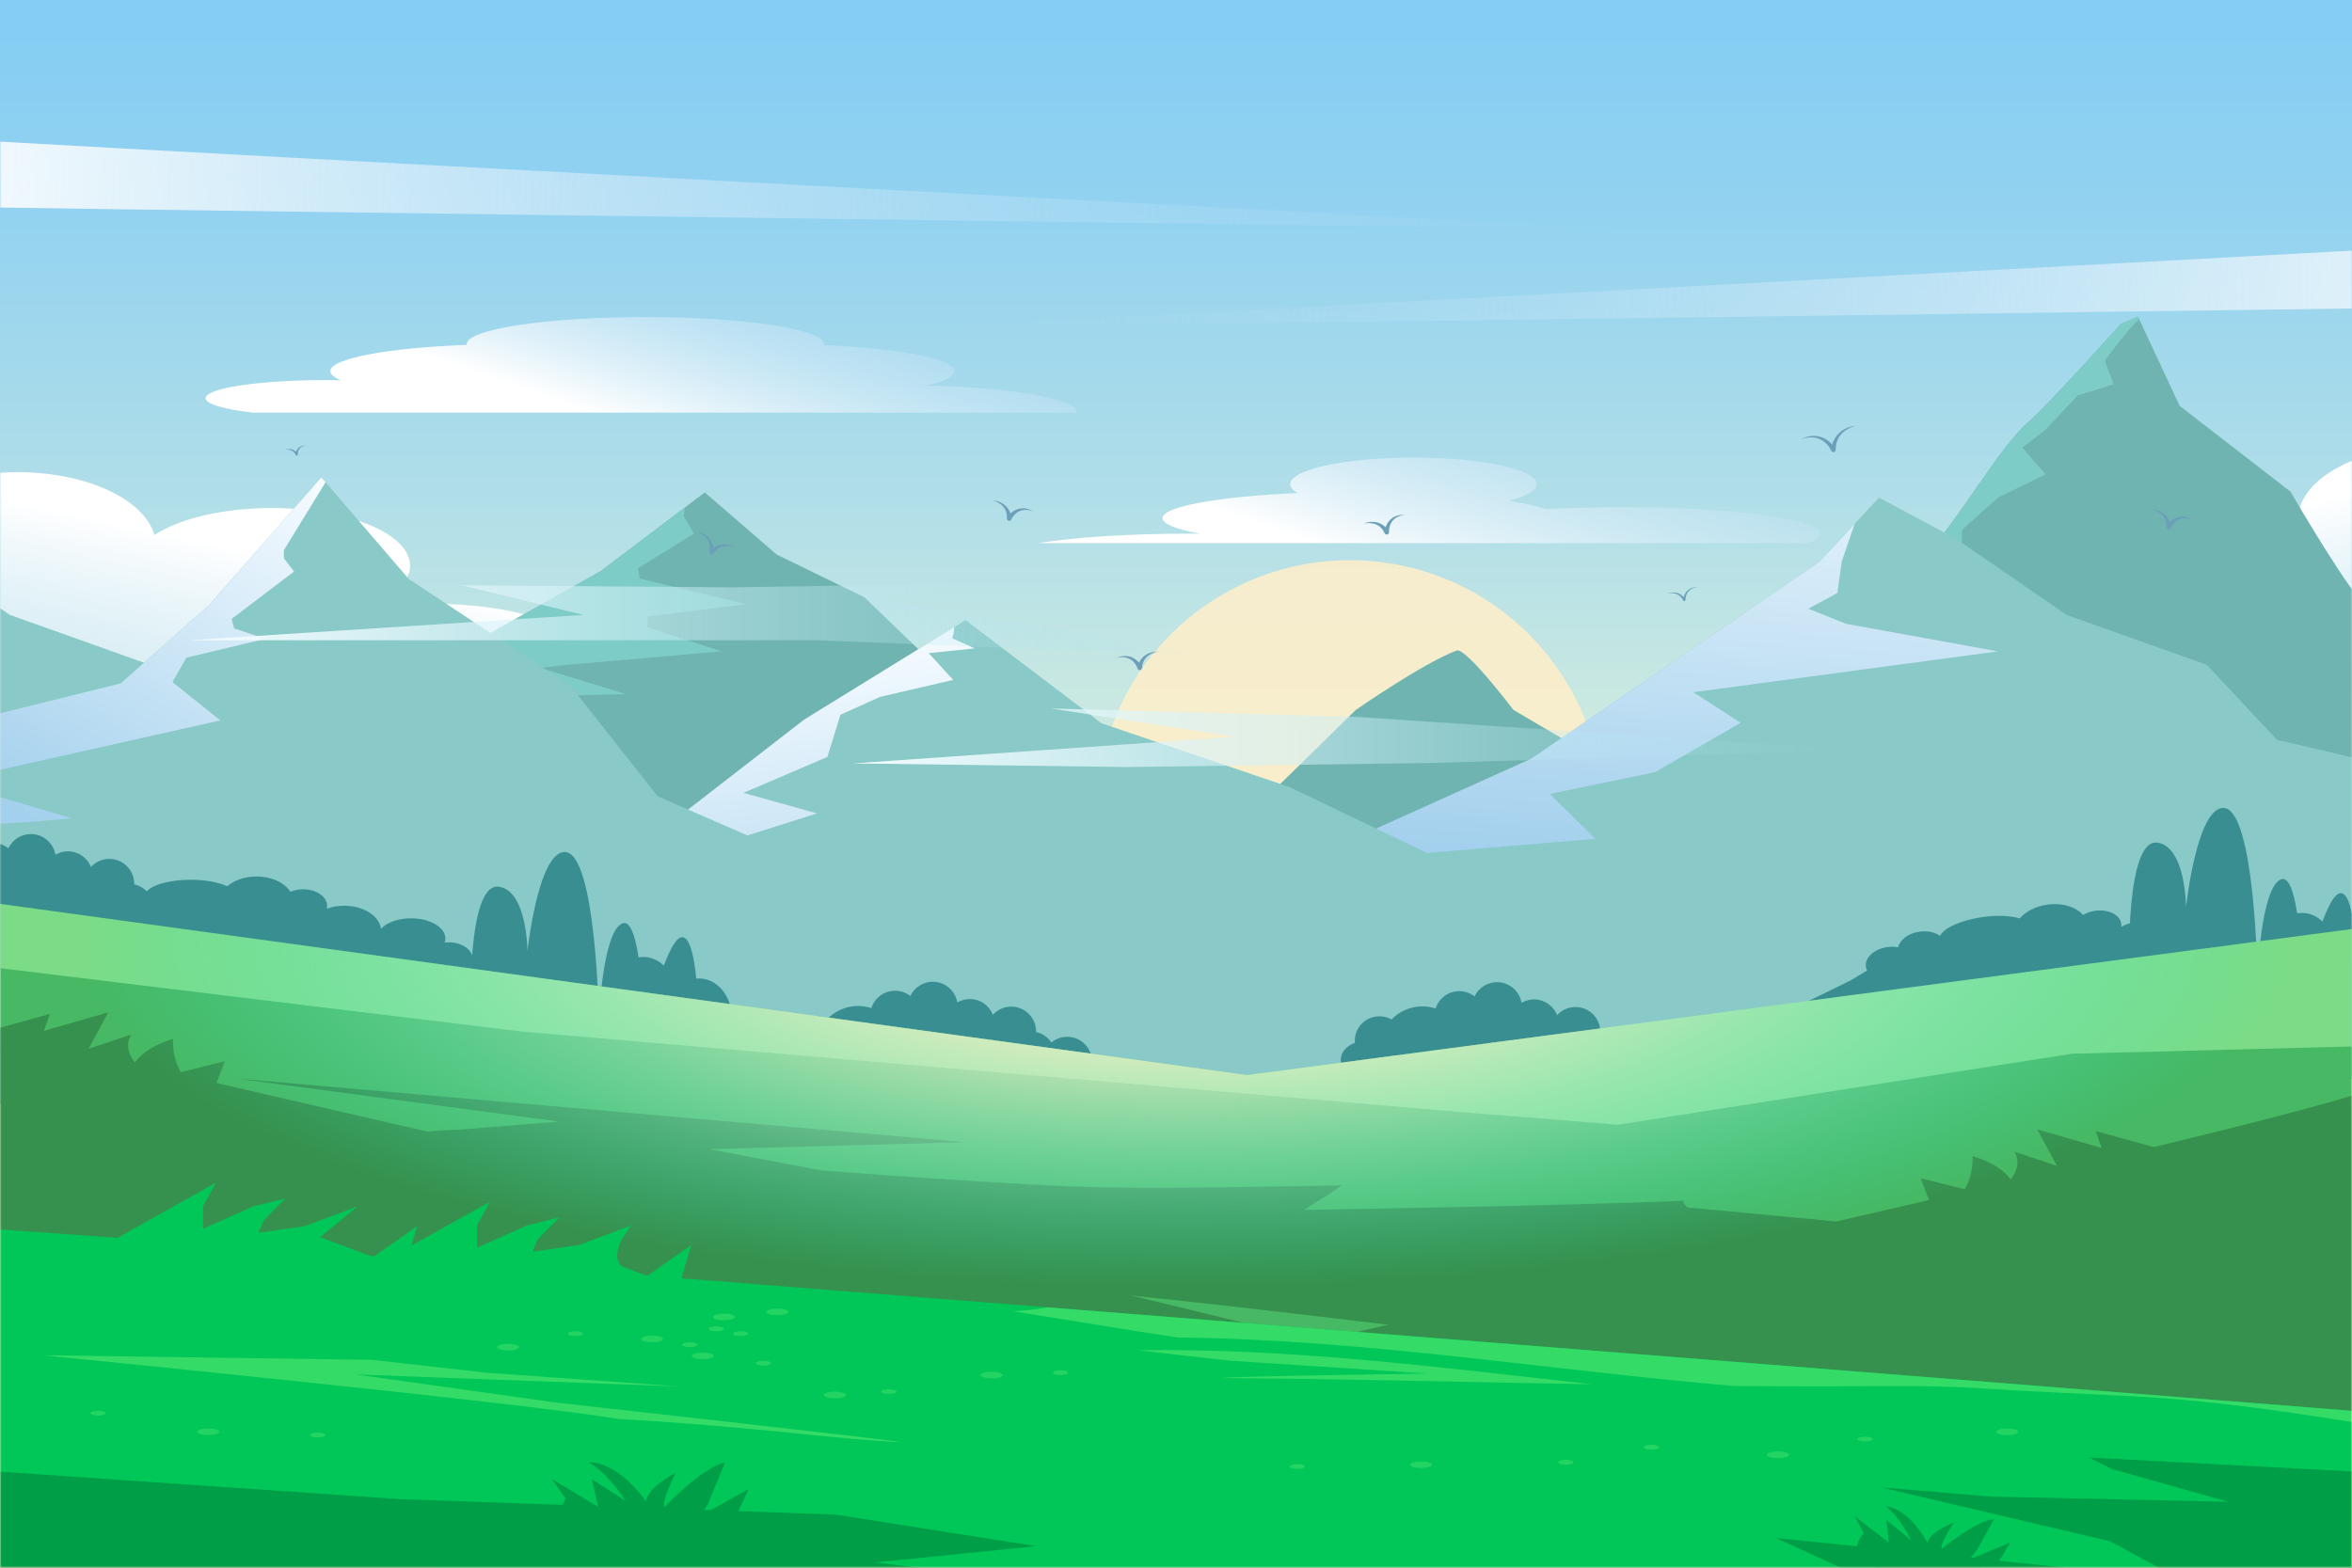 <svg width="750" height="500" viewBox="0 0 750 500" fill="none" xmlns="http://www.w3.org/2000/svg">
<rect x="0" y="0" width="750" height="500" fill="#333333" stroke="none"/>
<g clip-path="url(#clip0_4_3)">
<path d="M750 0H0V500H750V0Z" fill="url(#paint0_linear_4_3)"/>
<path opacity="0.85" d="M510.201 272.109C517.2 228.056 487.162 186.671 443.109 179.672C399.056 172.674 357.671 202.712 350.672 246.764C343.674 290.817 373.712 332.203 417.764 339.201C461.817 346.2 503.203 316.162 510.201 272.109Z" fill="#FFEFC9"/>
<mask id="mask0_4_3" style="mask-type:luminance" maskUnits="userSpaceOnUse" x="0" y="0" width="750" height="500">
<path d="M750 0H0V500H750V0Z" fill="white"/>
</mask>
<g mask="url(#mask0_4_3)">
<path d="M518.691 73.152C518.691 73.152 44.023 47.794 0 45.176V66.191C27.694 66.704 518.691 73.152 518.691 73.152Z" fill="url(#paint1_linear_4_3)"/>
<path d="M293.743 104.459C293.743 104.459 768.411 79.101 812.434 76.483V97.498C784.74 98.011 293.743 104.459 293.743 104.459Z" fill="url(#paint2_linear_4_3)"/>
<path d="M-62.807 265.026H264.147C266.962 263.579 363.292 225.381 195.713 214.041C189.711 213.635 183.857 214.18 178.265 214.437C182 212.32 184.134 209.885 184.134 207.292C184.134 199.144 163.127 192.538 137.214 192.538C131.38 192.538 125.799 192.875 120.646 193.487C120.164 193.252 119.681 193.023 119.199 192.793C126.377 189.527 130.759 185.177 130.759 180.401C130.759 170.258 111.006 162.035 86.64 162.035C70.873 162.035 57.046 165.481 49.245 170.659C46.041 159.301 27.733 150.595 5.625 150.595C-18.741 150.595 -38.494 161.171 -38.494 174.216C-38.494 177.112 -37.516 179.885 -35.735 182.449C-43.035 182.393 -50.292 182.847 -57.516 183.696L-55.203 220.167C-62.756 222.309 -67.164 224.871 -67.164 227.627C-67.162 229.257 -65.622 263.579 -62.807 265.026Z" fill="url(#paint3_linear_4_3)"/>
<path d="M803.203 266.795L454.782 291.627C399.559 254.43 470.67 231.947 525.985 245.673C500.431 227.348 555.208 195.497 604.279 205.9C600.544 203.783 598.41 201.348 598.41 198.755C598.41 190.607 619.417 184.001 645.33 184.001C651.164 184.001 656.745 184.338 661.898 184.95C662.38 184.715 662.862 184.486 663.345 184.256C656.167 180.99 651.785 176.64 651.785 171.864C651.785 161.721 671.538 153.498 695.904 153.498C711.671 153.498 725.498 156.944 733.299 162.122C736.503 150.764 754.811 142.058 776.919 142.058C801.285 142.058 821.038 152.634 821.038 165.679C821.038 168.575 820.06 171.348 818.279 173.912C825.579 173.856 832.836 174.31 840.06 175.159L837.747 211.63C845.3 213.772 849.708 216.334 849.708 219.09C849.706 220.719 848.167 222.281 803.203 266.795Z" fill="url(#paint4_linear_4_3)"/>
<path d="M80.697 131.602H343.317C343.322 131.555 343.34 131.509 343.34 131.462C343.34 127.177 322.694 123.623 295.643 122.953C301.14 121.627 304.329 120.059 304.329 118.377C304.329 114.419 286.713 111.086 262.708 110.072C262.734 109.966 262.761 109.86 262.761 109.753C262.761 104.99 237.255 101.128 205.793 101.128C174.331 101.128 148.825 104.989 148.825 109.753C148.825 109.835 148.851 109.915 148.866 109.997C123.892 110.912 105.339 114.316 105.339 118.378C105.339 119.399 106.518 120.378 108.669 121.287C107.029 121.254 105.36 121.236 103.662 121.236C82.624 121.236 65.57 123.818 65.57 127.003C65.571 128.881 71.51 130.549 80.697 131.602Z" fill="url(#paint5_linear_4_3)"/>
<path d="M382.651 170.216C381.521 170.208 380.384 170.203 379.238 170.203C359.898 170.203 342.603 171.375 331.056 173.217H576.338C579.004 172.281 580.475 171.265 580.475 170.203C580.475 165.537 552.293 161.755 517.53 161.755C508.799 161.755 500.485 161.994 492.927 162.425C490.271 161.426 486.248 160.514 481.167 159.729C486.7 158.273 490.022 156.414 490.022 154.387C490.022 149.721 472.431 145.939 450.732 145.939C429.032 145.939 411.441 149.721 411.441 154.387C411.441 155.391 412.26 156.354 413.756 157.248C388.738 158.365 370.689 161.531 370.689 165.264C370.69 167.114 375.134 168.824 382.651 170.216Z" fill="url(#paint6_linear_4_3)"/>
</g>
<mask id="mask1_4_3" style="mask-type:luminance" maskUnits="userSpaceOnUse" x="0" y="0" width="750" height="500">
<path d="M750 0H0V500H750V0Z" fill="white"/>
</mask>
<g mask="url(#mask1_4_3)">
<path d="M578.556 307.348C578.972 303.876 579.443 301.285 579.443 301.285L556.782 283.961L529.592 268.37L504.639 239.378L482.6 226.421C482.6 226.421 467.39 206.341 464.452 207.478C453.347 211.774 432.337 226.426 432.337 226.426L402.348 255.811L368.041 274.434L343.12 301.04C343.12 301.04 339.302 303.457 332.901 307.349H578.556V307.348Z" fill="#6FB4B0"/>
<path d="M369.071 261.616C369.597 257.98 370.192 255.268 370.192 255.268L341.527 237.13L307.134 220.806L275.57 190.451L247.692 176.885L224.735 157.051L191.52 182.178L146.178 207.656L102.782 227.154L71.259 255.011C71.259 255.011 66.429 257.542 58.333 261.617H369.071V261.616Z" fill="#6FB4B0"/>
<path d="M199.565 221.366L172.297 213.026L178.807 212.223L230.081 207.731L206.558 200.111V196.613L237.822 192.706L203.956 184.502L203.523 181.187L221.292 170.175L218.024 164.597C218.024 164.597 218.124 162.623 218.561 161.72L191.52 182.177L146.178 207.655L111.212 223.366C140.668 222.892 199.565 221.366 199.565 221.366Z" fill="#7ECCC7"/>
<path d="M819.2 232.574C816.692 230.699 814.393 228.533 812.119 226.306C798.323 218.503 784.595 210.43 770.472 203.827C769.531 203.485 768.591 203.139 767.654 202.776C761.414 200.364 756.847 196.875 752.043 190.718C744.054 180.477 730.415 156.828 730.415 156.828L695.052 129.451L681.756 101.001L676.312 103.269C676.312 103.269 653.068 129.242 646.478 134.895C637.815 142.326 623.429 167.366 615.107 175.606C611.623 179.056 604.6 183.924 597.278 189.18C593.898 194.526 590.632 200.02 587.153 205.249C584.137 209.783 580.949 214.121 577.383 217.84C573.773 221.605 569.378 223.895 566.017 228.086C562.903 231.97 560.664 237.262 558.01 241.727C554.462 247.696 550.07 252.763 545.856 257.819C543.011 261.233 540.114 264.569 537.174 267.831C555.262 265.602 573.355 263.636 591.457 262.136C642.872 257.875 694.104 258.818 745.347 260.53C764.961 261.185 834.458 258.723 850.312 257.29C849.336 256.532 848.363 255.767 847.396 254.992C837.986 247.446 828.772 239.731 819.2 232.574Z" fill="#6FB4B0"/>
<path d="M566.905 239.385C573.324 237.24 586.275 233.495 586.275 233.495L595.901 222.379L593.722 211.272L601.844 204.466L612.028 200.027L621.66 192.339L625.632 172.165V169.033L637.114 158.706L652.232 151.301L644.886 142.777L652.232 137.089L662.572 126.08L673.978 122.578L671.189 115.035C671.189 115.035 678.954 104.302 682.143 101.827L681.757 101L676.313 103.268C676.313 103.268 653.069 129.241 646.479 134.894C637.816 142.325 623.43 167.365 615.108 175.605C611.624 179.055 604.601 183.923 597.279 189.179C593.899 194.525 590.633 200.019 587.154 205.248C584.138 209.782 580.95 214.12 577.384 217.839C573.774 221.604 569.379 223.894 566.018 228.085C562.904 231.969 560.665 237.261 558.011 241.726C557.849 241.999 557.676 242.261 557.511 242.53C560.642 241.481 563.773 240.431 566.905 239.385Z" fill="#7ECCC7"/>
<path d="M726.061 235.932L703.734 212.049L659.001 196.114L624.026 172.041L599.182 158.705L580.232 179.152L488.334 241.974L412.021 276.361L369.414 301.2C369.414 301.2 357.053 306.244 348.895 313.16L599.347 356.935L761.199 343.155C761.199 320.172 761.172 244.209 761.172 244.209L726.061 235.932Z" fill="#89C9C7"/>
<path d="M389.291 297.279C402.597 294.217 415.622 290.552 429.275 288.789C441.994 287.147 467.526 284.476 467.526 284.476L438.373 273.451L508.752 267.521L494.216 253.208L527.764 246.275L555.048 230.54L539.979 220.776L637.114 207.753L588.631 198.95L576.638 194.15L585.904 189.145L587.294 179.091L591.386 167.117L580.233 179.152L488.335 241.974L412.022 276.361L369.415 298.483C369.415 298.483 363.56 298.515 359.809 302.475C369.749 301.431 379.566 299.517 389.291 297.279Z" fill="url(#paint7_linear_4_3)"/>
<path d="M70.165 235.932L47.838 212.049L3.105 196.114L-31.87 172.041L-56.714 158.705L-75.663 179.152L-167.561 241.974L-243.874 276.361L-286.481 301.2C-286.481 301.2 -298.842 306.244 -307 313.16L-56.548 356.935L105.304 343.155C105.304 320.172 105.277 244.209 105.277 244.209L70.165 235.932Z" fill="#89C9C7"/>
<path d="M519.351 302.475C511.214 299.155 411.275 251.04 411.275 251.04L351.255 230.694L307.877 197.782L256.4 229.545L217.506 259.688L178.939 276.099L96.403 335.308L691.211 376.455L519.351 302.475Z" fill="#89C9C7"/>
<path d="M150.283 302.475L184.817 285.991L221.654 271.736L260.525 259.426L237.083 252.881L263.835 241.412L268.007 227.959L280.592 222.281L303.949 216.849L296.145 208.313L310.82 206.799L303.666 203.589C303.676 203.547 303.689 203.502 303.707 203.447C304.042 202.455 304.229 201.247 304.308 199.983L256.398 229.545L217.504 259.688L178.937 276.099L108.571 326.578L150.283 302.475Z" fill="url(#paint8_linear_4_3)"/>
<path d="M297.483 293.602L269.07 279.85L209.697 253.97L182.03 218.827L130.342 184.66L102.463 152.246L66.68 192.994L38.508 217.951L-28.597 234.612L-0.337 326.578L350.37 335.308L297.483 293.602Z" fill="#89C9C7"/>
<path d="M22.912 260.991L-10.745 251.055V247.923L70.274 229.764L55.003 217.556L59.429 209.761L84.635 203.747L74.667 200.425L73.867 197.393L93.762 182.286L90.513 178.056V175.491L103.81 153.809L102.464 152.244L66.681 192.992L38.509 217.949L-28.596 234.61L-19.924 262.832C-5.446 263.945 22.912 260.991 22.912 260.991Z" fill="url(#paint9_linear_4_3)"/>
<path d="M334.978 225.952L432.505 228.657L593.008 239.279L456.266 243.343L359.557 244.646L272.003 243.483L393.698 234.973L334.978 225.952Z" fill="url(#paint10_linear_4_3)"/>
<path d="M280.463 191.112L304.381 186.232L233.73 187.319L147.271 186.696L186.045 196.12L60.252 204.209H261.059L386.799 209.333L280.463 191.112Z" fill="url(#paint11_linear_4_3)"/>
</g>
<mask id="mask2_4_3" style="mask-type:luminance" maskUnits="userSpaceOnUse" x="0" y="0" width="750" height="500">
<path d="M750 0H0V500H750V0Z" fill="white"/>
</mask>
<g mask="url(#mask2_4_3)">
<path d="M157.829 307.675C155.33 306.95 152.908 306.497 150.687 306.284C150.709 306.123 150.723 305.96 150.723 305.795C150.723 302.898 147.296 300.549 143.069 300.549C142.638 300.549 142.218 300.579 141.806 300.626C141.949 300.21 142.025 299.78 142.025 299.34C142.025 295.775 137.118 292.885 131.066 292.885C126.951 292.885 123.369 294.223 121.496 296.199C120.931 292.092 115.89 288.877 109.75 288.877C107.729 288.877 105.828 289.226 104.165 289.84C104.25 289.527 104.3 289.206 104.3 288.877C104.3 285.98 100.873 283.631 96.646 283.631C95.163 283.631 93.783 283.925 92.61 284.425C90.796 281.557 86.632 279.548 81.78 279.548C77.988 279.548 74.623 280.779 72.463 282.684C69.79 281.416 65.561 280.593 60.785 280.593C53.84 280.593 48.037 282.327 46.533 284.651C45.151 283.286 42.851 282.391 40.244 282.391C36.642 282.391 33.63 284.098 32.815 286.395C31.785 286.042 30.627 285.838 29.398 285.838C25.171 285.838 21.744 288.187 21.744 291.084C21.744 291.515 21.828 291.931 21.971 292.332L16.328 294.722L-0.956 300.363C-0.956 300.363 11.97 307.403 12.604 308.424C13.238 309.445 46.567 315.914 46.567 315.914C46.567 315.914 80.379 308.424 86.946 312.894C91.062 315.695 123.295 316.714 146.786 317.084C148.921 318.23 151.453 319.266 154.234 320.072C163.044 322.627 170.991 321.922 171.984 318.498C172.976 315.076 166.639 310.23 157.829 307.675Z" fill="#398E91"/>
<path d="M732.055 305.757C729.479 305.388 727.018 305.278 724.788 305.377C724.787 305.214 724.779 305.051 724.756 304.888C724.352 302.019 720.63 300.172 716.445 300.762C716.018 300.822 715.606 300.911 715.205 301.015C715.288 300.583 715.304 300.147 715.242 299.711C714.744 296.181 709.482 294.004 703.489 294.849C699.414 295.424 696.055 297.249 694.475 299.467C693.342 295.479 687.902 293 681.822 293.857C679.821 294.139 677.988 294.75 676.426 295.59C676.466 295.269 676.471 294.944 676.425 294.618C676.02 291.749 672.299 289.902 668.114 290.492C666.645 290.699 665.32 291.183 664.229 291.842C662.032 289.255 657.629 287.848 652.824 288.525C649.069 289.054 645.908 290.743 644.036 292.931C641.212 292.049 636.91 291.824 632.18 292.491C625.303 293.461 619.799 295.988 618.634 298.499C617.075 297.341 614.673 296.775 612.091 297.139C608.524 297.642 605.78 299.753 605.294 302.141C604.225 301.935 603.05 301.895 601.833 302.067C597.647 302.657 594.582 305.461 594.987 308.33C595.047 308.756 595.188 309.157 595.386 309.534L590.132 312.689L573.805 320.688C573.805 320.688 587.587 325.855 588.358 326.777C589.129 327.699 623.034 329.452 623.034 329.452C623.034 329.452 655.469 317.315 662.595 320.824C667.061 323.023 699.121 319.532 722.434 316.619C724.708 317.456 727.36 318.128 730.226 318.538C739.307 319.838 747.077 318.031 747.582 314.502C748.088 310.971 741.136 307.057 732.055 305.757Z" fill="#398E91"/>
<path d="M751.808 298.014C751.502 298.014 751.201 298.038 750.902 298.069C750.255 291.453 748.968 284.865 746.403 284.865C744.554 284.865 742.473 288.836 740.563 293.92C738.779 292.2 736.515 291.166 734.046 291.166C733.523 291.166 733.012 291.227 732.509 291.317C731.485 284.659 729.879 279.488 727.362 280.464C720.928 282.959 719.856 311.443 719.856 311.443C719.856 311.443 719.053 257.691 708.951 257.691C700.467 257.691 697.081 289.301 697.081 289.301C697.081 289.301 696.979 269.962 687.912 268.756C677.706 267.399 678.97 309.198 678.97 309.198C678.97 309.198 655.52 331.583 706.725 331.851C731.796 331.982 743.059 327.092 748.03 322.067C749.202 322.615 750.474 322.927 751.809 322.927C757.555 322.927 762.213 317.35 762.213 310.471C762.211 303.591 757.554 298.014 751.808 298.014Z" fill="#398E91"/>
<path d="M222.929 312.064C222.623 312.064 222.322 312.088 222.023 312.119C221.376 305.503 220.089 298.915 217.524 298.915C215.675 298.915 213.594 302.886 211.684 307.97C209.9 306.25 207.636 305.216 205.167 305.216C204.643 305.216 204.133 305.277 203.63 305.367C202.606 298.709 201 293.538 198.483 294.514C192.049 297.009 190.977 325.493 190.977 325.493C190.977 325.493 190.174 271.741 180.072 271.741C171.588 271.741 168.202 303.351 168.202 303.351C168.202 303.351 168.1 284.012 159.032 282.806C148.826 281.449 150.09 323.248 150.09 323.248C150.09 323.248 126.64 345.633 177.845 345.901C202.916 346.032 214.179 341.142 219.15 336.117C220.322 336.665 221.594 336.977 222.929 336.977C228.675 336.977 233.333 331.4 233.333 324.521C233.333 317.641 228.675 312.064 222.929 312.064Z" fill="#398E91"/>
<path d="M52.703 283.564C50.792 283.564 49.04 284.24 47.671 285.365C46.547 283.701 44.807 282.49 42.78 282.051C42.781 281.989 42.789 281.929 42.789 281.867C42.789 277.487 39.239 273.937 34.859 273.937C32.544 273.937 30.468 274.935 29.018 276.516C27.851 273.59 24.997 271.519 21.655 271.519C20.199 271.519 18.839 271.918 17.667 272.603C17.031 268.86 13.782 266.007 9.858 266.007C6.69 266.007 3.963 267.87 2.693 270.556C1.349 269.508 -0.337 268.878 -2.173 268.878C-5.717 268.878 -8.716 271.204 -9.732 274.411C-11.068 273.976 -12.491 273.733 -13.972 273.733C-17.831 273.733 -21.311 275.337 -23.798 277.907C-24.937 277.263 -26.25 276.89 -27.653 276.89C-31.987 276.89 -35.5 280.403 -35.5 284.737C-35.5 289.071 -31.987 292.584 -27.653 292.584C-27.316 292.584 -26.986 292.556 -26.659 292.514C-24.635 297.54 -19.723 301.092 -13.972 301.092C-9.966 301.092 -6.374 299.359 -3.872 296.615C-1.508 300.711 2.906 303.476 7.976 303.476C14.157 303.476 19.375 299.375 21.071 293.748C22.441 296.123 25 297.726 27.939 297.726C30.678 297.726 33.092 296.337 34.517 294.226C35.942 296.338 38.356 297.726 41.095 297.726C43.005 297.726 44.758 297.05 46.127 295.925C47.552 298.035 49.966 299.423 52.704 299.423C57.084 299.423 60.634 295.873 60.634 291.493C60.634 287.113 57.083 283.564 52.703 283.564Z" fill="#398E91"/>
<path d="M340.299 330.682C338.388 330.682 336.636 331.358 335.267 332.484C334.143 330.82 332.403 329.609 330.376 329.169C330.377 329.107 330.385 329.047 330.385 328.985C330.385 324.605 326.835 321.055 322.455 321.055C320.14 321.055 318.064 322.053 316.614 323.634C315.447 320.707 312.593 318.637 309.251 318.637C307.795 318.637 306.435 319.036 305.263 319.72C304.627 315.977 301.378 313.124 297.454 313.124C294.286 313.124 291.559 314.987 290.289 317.673C288.945 316.625 287.259 315.995 285.423 315.995C281.879 315.995 278.88 318.321 277.863 321.528C276.527 321.093 275.104 320.85 273.623 320.85C269.764 320.85 266.284 322.454 263.797 325.024C262.658 324.38 261.344 324.007 259.942 324.007C255.608 324.007 252.095 327.52 252.095 331.854C252.095 336.188 255.608 339.701 259.942 339.701C260.279 339.701 260.609 339.673 260.935 339.631C262.958 344.657 267.871 348.209 273.622 348.209C277.628 348.209 281.22 346.477 283.722 343.732C286.086 347.828 290.5 350.593 295.57 350.593C301.751 350.593 306.969 346.492 308.665 340.865C310.035 343.24 312.594 344.843 315.533 344.843C318.272 344.843 320.687 343.454 322.111 341.343C323.536 343.455 325.95 344.843 328.689 344.843C330.6 344.843 332.352 344.167 333.721 343.041C335.146 345.151 337.56 346.539 340.298 346.539C344.678 346.539 348.228 342.989 348.228 338.609C348.228 334.229 344.678 330.682 340.299 330.682Z" fill="#398E91"/>
<path d="M520.218 330.805C518.307 330.805 516.555 331.481 515.186 332.607C514.062 330.943 512.322 329.732 510.295 329.293C510.296 329.231 510.304 329.171 510.304 329.109C510.304 324.729 506.754 321.179 502.374 321.179C500.059 321.179 497.983 322.177 496.533 323.758C495.366 320.831 492.512 318.761 489.17 318.761C487.714 318.761 486.354 319.16 485.182 319.844C484.546 316.101 481.297 313.248 477.373 313.248C474.205 313.248 471.478 315.111 470.208 317.797C468.864 316.749 467.178 316.119 465.342 316.119C461.798 316.119 458.799 318.445 457.782 321.652C456.446 321.217 455.023 320.974 453.542 320.974C449.683 320.974 446.203 322.578 443.716 325.148C442.577 324.504 441.263 324.132 439.861 324.132C435.527 324.132 432.014 327.645 432.014 331.979C432.014 332.188 432.029 332.393 432.045 332.598C429.381 333.576 427.542 335.623 427.542 337.998C427.542 341.32 431.131 344.013 435.559 344.013C438.109 344.013 440.376 343.117 441.845 341.724C444.241 345.682 448.577 348.333 453.541 348.333C457.547 348.333 461.139 346.6 463.641 343.856C466.004 347.952 470.419 350.717 475.489 350.717C481.67 350.717 486.888 346.616 488.584 340.989C489.954 343.364 492.513 344.967 495.452 344.967C498.191 344.967 500.606 343.578 502.03 341.467C503.455 343.579 505.869 344.967 508.608 344.967C510.519 344.967 512.271 344.291 513.64 343.165C515.065 345.275 517.479 346.663 520.217 346.663C524.597 346.663 528.147 343.112 528.147 338.733C528.147 334.354 524.597 330.805 520.218 330.805Z" fill="#398E91"/>
<path d="M750 411.524L0 432.138V288.276L397.681 342.885L750 296.29V411.524Z" fill="#7BDB87"/>
<path d="M0.188 308.821L0 500H750V333.763L660.707 336.075L515.873 358.727L466.668 354.749L166.573 329.031L0.188 308.821Z" fill="#47B863"/>
<path d="M611.038 398.591C609.419 397.537 609.993 394.854 612.047 394.864C619.383 394.901 626.754 395.31 634.026 394.713C602.115 390.916 538.096 385.104 538.096 385.104C538.096 385.104 536.57 383.922 536.737 382.958C500.528 384.581 415.766 385.879 415.766 385.879C415.766 385.879 426.839 379.041 427.892 378.036C403.472 378.453 379.054 379.085 354.632 378.763C325.977 378.385 261.851 373.272 261.851 373.272L226.21 366.533L307.848 364.277L75.493 344.014L178.284 357.727L147.342 360.234C147.342 360.234 127.75 360.601 118.945 364.399C164.699 384.295 215.458 388.45 261.519 407.525C264.31 407.659 267.101 407.76 269.887 407.835C287.418 408.308 304.85 408.437 322.35 409.769C356.448 412.365 390.42 416.331 424.376 420.329C458.005 424.289 491.392 429.199 525.333 427.336C558.357 425.524 591.029 419.876 624.037 417.875C651.235 416.226 678.511 418.295 705.754 419.28C692.496 417.334 679.044 416.417 665.788 414.765C646.942 412.417 627.24 409.141 611.038 398.591Z" fill="#37914E"/>
<path d="M706.009 456.737C720.437 463.286 735.046 469.474 750 474.713V392.014L699.443 398.053L720.346 401.278L719.814 405.207L595.871 407.461C595.871 407.461 605.512 412.274 610.466 414.425C628.425 416.275 645.204 424.731 660.922 433.108C675.932 441.108 690.505 449.7 706.009 456.737Z" fill="#24704C"/>
<path d="M141.205 500H750V349.426C673.297 373.088 229.952 465.796 141.205 500Z" fill="#37914E"/>
<path d="M612.472 375.809L618.395 391.291L632.846 383.784L631.798 380.61L612.472 375.809Z" fill="#37914E"/>
<path d="M686.842 370.785L697.246 368.777L668.236 360.717L670.162 366.137L649.62 360.207L655.928 371.845L642.316 367.316C642.316 367.316 645.192 371.237 641.155 376.187C637.175 370.785 628.995 368.71 628.995 368.71C628.995 368.71 629.677 377.6 623.708 382.485C617.739 387.371 627.467 387.371 627.467 387.371L686.842 370.785Z" fill="#37914E"/>
<path d="M542.96 462.659H-65.835V312.085C10.868 335.746 454.212 428.454 542.96 462.659Z" fill="#37914E"/>
<path d="M71.693 338.467L65.77 353.949L51.318 346.443L52.367 343.269L71.693 338.467Z" fill="#37914E"/>
<path d="M-2.677 333.443L-13.081 331.435L15.929 323.375L14.003 328.795L34.545 322.865L28.237 334.503L41.849 329.974C41.849 329.974 38.973 333.895 43.01 338.845C46.99 333.443 55.17 331.368 55.17 331.368C55.17 331.368 54.488 340.258 60.456 345.143C66.425 350.029 56.697 350.029 56.697 350.029L-2.677 333.443Z" fill="#37914E"/>
<path d="M397.681 342.885L0 288.276V432.138L0.067 432.136L0 500H750V411.524V333.763V296.29L397.681 342.885Z" fill="url(#paint12_radial_4_3)"/>
<path d="M749.466 449.938L220.522 407.955L0 392.117V527.841H750V450.105C749.822 450.05 749.466 449.938 749.466 449.938Z" fill="#00C758"/>
<path opacity="0.79" d="M363.899 457.853C363.864 457.904 363.823 457.949 363.786 457.997C363.943 457.941 364.1 457.884 364.258 457.83C364.139 457.84 364.019 457.844 363.899 457.853Z" fill="#35DB67"/>
<path opacity="0.68" d="M211.459 427.052C211.459 427.639 209.891 428.115 207.957 428.115C206.023 428.115 204.455 427.639 204.455 427.052C204.455 426.465 206.023 425.989 207.957 425.989C209.892 425.989 211.459 426.465 211.459 427.052Z" fill="#35DB67"/>
<path opacity="0.68" d="M456.648 467.169C456.648 467.756 455.08 468.232 453.146 468.232C451.212 468.232 449.644 467.756 449.644 467.169C449.644 466.582 451.212 466.106 453.146 466.106C455.08 466.106 456.648 466.582 456.648 467.169Z" fill="#35DB67"/>
<path opacity="0.68" d="M165.537 429.654C165.537 430.241 163.969 430.717 162.035 430.717C160.101 430.717 158.533 430.241 158.533 429.654C158.533 429.067 160.101 428.591 162.035 428.591C163.969 428.591 165.537 429.067 165.537 429.654Z" fill="#35DB67"/>
<path opacity="0.68" d="M570.418 463.976C570.418 464.563 568.85 465.039 566.916 465.039C564.982 465.039 563.414 464.563 563.414 463.976C563.414 463.389 564.982 462.913 566.916 462.913C568.85 462.913 570.418 463.389 570.418 463.976Z" fill="#35DB67"/>
<path opacity="0.68" d="M269.714 444.914C269.714 445.501 268.146 445.977 266.212 445.977C264.278 445.977 262.71 445.501 262.71 444.914C262.71 444.327 264.278 443.851 266.212 443.851C268.146 443.85 269.714 444.326 269.714 444.914Z" fill="#35DB67"/>
<path opacity="0.68" d="M319.743 438.561C319.743 439.148 318.175 439.624 316.241 439.624C314.307 439.624 312.739 439.148 312.739 438.561C312.739 437.974 314.307 437.498 316.241 437.498C318.175 437.497 319.743 437.974 319.743 438.561Z" fill="#35DB67"/>
<path opacity="0.68" d="M234.315 420.052C234.315 420.639 232.747 421.115 230.813 421.115C228.879 421.115 227.311 420.639 227.311 420.052C227.311 419.465 228.879 418.989 230.813 418.989C232.747 418.989 234.315 419.465 234.315 420.052Z" fill="#35DB67"/>
<path opacity="0.68" d="M69.905 456.639C69.905 457.226 68.337 457.702 66.403 457.702C64.469 457.702 62.901 457.226 62.901 456.639C62.901 456.052 64.469 455.576 66.403 455.576C68.337 455.576 69.905 456.052 69.905 456.639Z" fill="#35DB67"/>
<path opacity="0.68" d="M643.55 456.675C643.55 457.262 641.982 457.738 640.048 457.738C638.114 457.738 636.546 457.262 636.546 456.675C636.546 456.088 638.114 455.612 640.048 455.612C641.982 455.611 643.55 456.087 643.55 456.675Z" fill="#35DB67"/>
<path opacity="0.68" d="M228.4 424.572C229.733 424.572 230.813 424.228 230.813 423.803C230.813 423.378 229.733 423.034 228.4 423.034C227.067 423.034 225.987 423.378 225.987 423.803C225.987 424.228 227.067 424.572 228.4 424.572Z" fill="#35DB67"/>
<path opacity="0.68" d="M594.684 459.742C596.017 459.742 597.097 459.398 597.097 458.973C597.097 458.548 596.017 458.204 594.684 458.204C593.351 458.204 592.271 458.548 592.271 458.973C592.271 459.398 593.351 459.742 594.684 459.742Z" fill="#35DB67"/>
<path opacity="0.68" d="M501.74 466.377C501.74 466.802 500.66 467.146 499.327 467.146C497.994 467.146 496.914 466.801 496.914 466.377C496.914 465.952 497.994 465.608 499.327 465.608C500.66 465.608 501.74 465.952 501.74 466.377Z" fill="#35DB67"/>
<path opacity="0.68" d="M185.933 425.342C185.933 425.767 184.853 426.111 183.52 426.111C182.187 426.111 181.107 425.767 181.107 425.342C181.107 424.917 182.187 424.573 183.52 424.573C184.853 424.573 185.933 424.917 185.933 425.342Z" fill="#35DB67"/>
<path opacity="0.68" d="M283.421 444.619C284.754 444.619 285.834 444.275 285.834 443.85C285.834 443.425 284.754 443.081 283.421 443.081C282.088 443.081 281.008 443.425 281.008 443.85C281.008 444.275 282.088 444.619 283.421 444.619Z" fill="#35DB67"/>
<path opacity="0.68" d="M238.562 425.342C238.562 425.767 237.482 426.111 236.149 426.111C234.816 426.111 233.736 425.767 233.736 425.342C233.736 424.917 234.816 424.573 236.149 424.573C237.482 424.573 238.562 424.917 238.562 425.342Z" fill="#35DB67"/>
<path opacity="0.68" d="M219.982 429.654C221.315 429.654 222.395 429.31 222.395 428.885C222.395 428.46 221.315 428.116 219.982 428.116C218.649 428.116 217.569 428.46 217.569 428.885C217.569 429.31 218.649 429.654 219.982 429.654Z" fill="#35DB67"/>
<path opacity="0.68" d="M413.667 468.502C415 468.502 416.08 468.158 416.08 467.733C416.08 467.308 415 466.964 413.667 466.964C412.334 466.964 411.254 467.308 411.254 467.733C411.254 468.158 412.334 468.502 413.667 468.502Z" fill="#35DB67"/>
<path opacity="0.68" d="M31.26 451.472C32.593 451.472 33.673 451.128 33.673 450.703C33.673 450.278 32.593 449.934 31.26 449.934C29.927 449.934 28.847 450.278 28.847 450.703C28.847 451.128 29.927 451.472 31.26 451.472Z" fill="#35DB67"/>
<path opacity="0.68" d="M243.399 435.528C244.732 435.528 245.812 435.184 245.812 434.759C245.812 434.334 244.732 433.99 243.399 433.99C242.066 433.99 240.986 434.334 240.986 434.759C240.986 435.184 242.066 435.528 243.399 435.528Z" fill="#35DB67"/>
<path opacity="0.68" d="M529.009 461.588C529.009 462.013 527.929 462.357 526.596 462.357C525.263 462.357 524.183 462.013 524.183 461.588C524.183 461.163 525.263 460.819 526.596 460.819C527.929 460.819 529.009 461.164 529.009 461.588Z" fill="#35DB67"/>
<path opacity="0.68" d="M101.296 458.472C102.629 458.472 103.709 458.128 103.709 457.703C103.709 457.278 102.629 456.934 101.296 456.934C99.963 456.934 98.883 457.278 98.883 457.703C98.883 458.128 99.963 458.472 101.296 458.472Z" fill="#35DB67"/>
<path opacity="0.68" d="M338.172 438.56C339.505 438.56 340.585 438.216 340.585 437.791C340.585 437.366 339.505 437.022 338.172 437.022C336.839 437.022 335.759 437.366 335.759 437.791C335.759 438.216 336.839 438.56 338.172 438.56Z" fill="#35DB67"/>
<path opacity="0.68" d="M227.568 432.47C227.568 433.057 226 433.533 224.066 433.533C222.132 433.533 220.564 433.057 220.564 432.47C220.564 431.883 222.132 431.407 224.066 431.407C226 431.407 227.568 431.883 227.568 432.47Z" fill="#35DB67"/>
<path opacity="0.68" d="M251.399 418.402C251.399 418.989 249.831 419.465 247.897 419.465C245.963 419.465 244.395 418.989 244.395 418.402C244.395 417.815 245.963 417.339 247.897 417.339C249.832 417.339 251.399 417.815 251.399 418.402Z" fill="#35DB67"/>
<path d="M13.56 432.252C13.56 432.252 169.188 447.641 196.993 452.555C243.372 455.227 266.77 459.166 287.57 459.98C282.035 458.978 177.025 447.287 177.025 447.287L113.41 438.368L216.599 442.204L155.046 437.806L118.774 433.718L13.56 432.252Z" fill="#35DB67"/>
<path d="M362.69 430.642C380.361 432.698 392.957 434.04 392.957 434.04L455.222 438.086C455.222 438.086 391.051 438.975 389.842 439.518C420.88 439.743 451.912 440.42 482.945 441.044C491.176 441.21 499.408 441.363 507.639 441.499C459.388 436.114 411.04 429.914 362.69 430.642Z" fill="#35DB67"/>
<path d="M749.466 449.938L333.995 416.961C330.407 417.661 326.712 418.018 323.011 418.204C340.547 421.019 358.067 423.957 375.626 426.6C376.052 426.604 376.477 426.598 376.903 426.603C435.862 427.305 494.261 437.054 552.923 442.048C562.495 442.12 572.068 442.169 581.641 442.169C598.164 442.169 614.752 441.699 631.236 442.772C647.422 443.826 663.644 444.484 679.839 445.311C703.394 446.513 726.717 449.85 749.998 453.544V450.105C749.822 450.05 749.466 449.938 749.466 449.938Z" fill="#35DB67"/>
<path d="M666.131 464.867L673.43 468.523L710.494 478.977L634.948 477.328L599.925 474.41L672.826 491.553L695.17 503.692L566.384 490.558L592.128 502.383L493.441 507.692L541.774 520.386L585.347 527.841H750V469.309L666.131 464.867Z" fill="#009E46"/>
<path d="M514.769 521.588L436.21 511.623L356.4 507.77L278.987 498.333L330.337 493.131L266.46 483.062L127.351 478.127L0 469.385V527.841H541.774L514.769 521.588Z" fill="#009E46"/>
<path d="M122.508 402.13L156.203 383.299L152.101 390.805V397.941L168.166 390.805L178.355 388.274L171.47 395.252L169.825 399.215L184.547 397.106L201.394 390.806C201.394 390.806 193.715 399.521 198.215 403.894L206.39 406.943L220.432 397.106L215.957 412.126C215.957 412.126 211.07 418.502 207.95 418.913C204.83 419.323 131.501 412.18 131.501 412.18L122.508 402.13Z" fill="#00C758"/>
<path d="M35.118 396.099L68.813 377.268L64.711 384.774V391.91L80.776 384.774L90.966 382.243L84.081 389.22L82.436 393.183L97.158 391.074L114.005 384.774L102.061 394.592L119.001 400.911L133.043 391.074L128.568 406.094C128.568 406.094 123.681 412.47 120.561 412.881C117.441 413.291 44.112 406.148 44.112 406.148L35.118 396.099Z" fill="#00C758"/>
<path d="M180.412 477.996L176.026 471.792L190.751 480.578L188.711 471.792L199.479 478.672C199.479 478.672 193.649 469.556 187.753 466.419C187.753 466.419 196.166 465.373 206.06 478.906C206.06 478.906 205.577 475.142 215.46 469.707C215.46 469.707 210.518 479.59 212.001 480.579C212.001 480.579 223.76 468.075 231.223 466.42L225.773 479.606L223.366 483.544C223.366 483.544 235.226 476.779 238.685 474.973L234.732 483.544C234.732 483.544 223.366 489.968 196.681 491.451C169.996 492.932 180.412 477.996 180.412 477.996Z" fill="#009E46"/>
<path d="M594.298 488.93L591.387 483.572L602.294 491.963L601.497 484.768L609.43 491.267C609.43 491.267 605.644 483.451 601.24 480.394C601.24 480.394 608.044 480.354 614.653 492.073C614.653 492.073 614.623 489.028 623.013 485.628C623.013 485.628 618.142 493.039 619.23 493.967C619.23 493.967 629.782 485.11 635.886 484.496L630.298 494.491L628.008 497.403C628.008 497.403 638.099 493.13 641.026 492.017L637.066 498.476C637.066 498.476 627.401 502.524 605.993 501.188C584.587 499.852 594.298 488.93 594.298 488.93Z" fill="#009E46"/>
</g>
<path d="M434.824 166.998C436.147 166.459 437.672 166.254 439.158 166.636C439.898 166.82 440.622 167.165 441.235 167.656C441.878 168.123 442.371 168.745 442.83 169.385L441.457 169.74C441.553 168.842 441.8 168.102 442.161 167.358C442.525 166.631 443.037 165.973 443.663 165.47C444.291 164.978 444.996 164.587 445.75 164.417C446.113 164.285 446.504 164.281 446.873 164.211C447.249 164.181 447.628 164.19 447.999 164.178C447.631 164.251 447.262 164.303 446.905 164.391C446.557 164.519 446.192 164.58 445.873 164.762C445.199 165.033 444.633 165.494 444.168 165.999C443.707 166.515 443.376 167.128 443.175 167.778C442.978 168.414 442.883 169.148 442.92 169.738C442.945 170.131 442.647 170.469 442.255 170.494C442.013 170.509 441.792 170.402 441.652 170.226L441.548 170.093C441.264 169.518 440.954 168.934 440.501 168.473C440.074 167.985 439.531 167.598 438.919 167.328C437.697 166.773 436.217 166.688 434.824 166.998Z" fill="#6C9FB8"/>
<path d="M90.816 143.508C91.496 143.231 92.279 143.126 93.042 143.322C93.422 143.417 93.794 143.594 94.109 143.846C94.439 144.086 94.692 144.406 94.928 144.734L94.225 144.916C94.274 144.455 94.401 144.075 94.586 143.692C94.773 143.318 95.036 142.98 95.357 142.722C95.679 142.469 96.042 142.269 96.429 142.181C96.81 142.071 97.202 142.056 97.584 142.058C97.204 142.119 96.83 142.197 96.492 142.357C96.146 142.496 95.855 142.733 95.616 142.992C95.379 143.257 95.209 143.572 95.106 143.906C95.004 144.233 94.956 144.61 94.975 144.913C94.988 145.114 94.835 145.287 94.634 145.3C94.51 145.308 94.397 145.253 94.325 145.163L94.272 145.095C94 144.493 93.559 143.947 92.92 143.674C92.292 143.391 91.531 143.348 90.816 143.508Z" fill="#6C9FB8"/>
<path d="M316.504 159.578C317.927 159.7 319.378 160.211 320.528 161.226C321.103 161.727 321.592 162.363 321.914 163.079C322.274 163.788 322.43 164.565 322.548 165.344L321.164 165.036C321.658 164.28 322.215 163.733 322.875 163.235C323.53 162.753 324.286 162.4 325.071 162.236C325.854 162.083 326.66 162.056 327.409 162.248C327.792 162.296 328.142 162.47 328.503 162.575C328.852 162.72 329.185 162.9 329.521 163.058C329.16 162.955 328.808 162.834 328.45 162.75C328.082 162.706 327.729 162.595 327.362 162.611C326.638 162.546 325.924 162.699 325.281 162.938C324.636 163.188 324.063 163.583 323.588 164.071C323.123 164.547 322.705 165.158 322.47 165.7C322.314 166.061 321.894 166.227 321.533 166.071C321.31 165.975 321.162 165.779 321.118 165.558L321.086 165.392C321.094 164.75 321.084 164.089 320.89 163.473C320.731 162.844 320.424 162.252 320.002 161.733C319.164 160.683 317.885 159.935 316.504 159.578Z" fill="#6C9FB8"/>
<path d="M686.14 162.474C687.566 162.561 689.029 163.037 690.203 164.025C690.79 164.512 691.294 165.136 691.633 165.844C692.01 166.544 692.185 167.317 692.322 168.093L690.931 167.819C691.407 167.051 691.95 166.491 692.598 165.977C693.241 165.479 693.988 165.108 694.769 164.926C695.548 164.754 696.353 164.708 697.107 164.882C697.491 164.92 697.845 165.086 698.208 165.183C698.56 165.319 698.897 165.491 699.237 165.641C698.873 165.547 698.519 165.434 698.159 165.359C697.79 165.324 697.434 165.221 697.068 165.246C696.343 165.198 695.633 165.369 694.996 165.623C694.357 165.889 693.793 166.298 693.33 166.796C692.877 167.284 692.473 167.904 692.252 168.452C692.104 168.817 691.689 168.993 691.325 168.845C691.1 168.754 690.947 168.562 690.897 168.342L690.861 168.177C690.854 167.535 690.828 166.875 690.619 166.263C690.445 165.638 690.124 165.054 689.689 164.545C688.826 163.515 687.529 162.798 686.14 162.474Z" fill="#6C9FB8"/>
<path d="M369.351 207.811C367.938 208.012 366.584 208.614 365.636 209.565C365.159 210.034 364.788 210.588 364.56 211.195C364.298 211.786 364.215 212.442 364.152 213.08L364.103 213.237C363.985 213.612 363.585 213.821 363.21 213.703C362.979 213.631 362.809 213.447 362.742 213.232C362.569 212.667 362.221 212.013 361.812 211.489C361.394 210.952 360.869 210.495 360.255 210.175C359.642 209.866 358.95 209.635 358.223 209.619C357.86 209.562 357.497 209.634 357.127 209.637C356.761 209.68 356.399 209.762 356.028 209.824C356.379 209.704 356.73 209.562 357.093 209.457C357.463 209.393 357.831 209.258 358.216 209.253C358.982 209.146 359.78 209.262 360.541 209.501C361.303 209.751 362.015 210.185 362.613 210.737C363.213 211.306 363.706 211.911 364.113 212.717L362.703 212.869C362.907 212.108 363.149 211.353 363.585 210.688C363.985 210.012 364.541 209.434 365.168 209C366.424 208.12 367.923 207.774 369.351 207.811Z" fill="#6C9FB8"/>
<path d="M592.027 135.765C590.13 136.167 588.337 137.104 587.113 138.502C586.496 139.192 586.027 139.995 585.763 140.861C585.45 141.71 585.39 142.63 585.359 143.527C585.345 143.927 585.01 144.24 584.61 144.226C584.366 144.218 584.155 144.09 584.03 143.901L583.968 143.805C583.619 143.02 583.042 142.188 582.389 141.522C581.725 140.845 580.924 140.297 580.027 139.953C579.133 139.624 578.15 139.417 577.158 139.507C576.657 139.486 576.173 139.638 575.672 139.698C575.183 139.812 574.705 139.978 574.215 140.117C574.681 139.922 575.142 139.697 575.623 139.522C576.118 139.401 576.6 139.185 577.119 139.143C578.139 138.927 579.217 139.01 580.252 139.256C581.29 139.517 582.275 140.026 583.119 140.702C583.967 141.395 584.683 142.166 585.287 143.17L583.896 143.448C584.056 142.416 584.265 141.383 584.745 140.445C585.175 139.495 585.825 138.651 586.595 137.983C587.36 137.306 588.24 136.79 589.163 136.428C590.089 136.072 591.054 135.836 592.027 135.765Z" fill="#6C9FB8"/>
<path d="M234.645 174.708C233.327 174.161 231.855 173.989 230.555 174.325C229.906 174.485 229.304 174.773 228.798 175.18C228.272 175.556 227.866 176.077 227.486 176.595L227.364 176.705C227.071 176.968 226.621 176.944 226.358 176.652C226.196 176.472 226.144 176.227 226.195 176.008C226.334 175.433 226.367 174.694 226.283 174.034C226.197 173.359 225.978 172.698 225.613 172.11C225.243 171.532 224.765 170.98 224.148 170.597C223.865 170.363 223.516 170.24 223.196 170.054C222.859 169.905 222.506 169.79 222.155 169.655C222.519 169.731 222.893 169.787 223.258 169.882C223.609 170.015 223.994 170.087 224.328 170.279C225.042 170.577 225.669 171.083 226.202 171.677C226.731 172.28 227.122 173.017 227.355 173.796C227.582 174.591 227.697 175.363 227.637 176.264L226.346 175.676C226.909 175.125 227.502 174.598 228.216 174.249C228.905 173.871 229.677 173.657 230.438 173.603C231.968 173.482 233.435 173.947 234.645 174.708Z" fill="#6C9FB8"/>
<path d="M531.62 189.321C532.609 188.947 533.735 188.829 534.806 189.132C535.34 189.279 535.856 189.539 536.29 189.903C536.745 190.249 537.09 190.706 537.41 191.173L536.707 191.355C536.763 190.724 536.929 190.176 537.178 189.637C537.429 189.106 537.788 188.624 538.233 188.249C538.68 187.882 539.187 187.585 539.737 187.447C540.277 187.278 540.839 187.242 541.391 187.23C540.842 187.304 540.298 187.402 539.8 187.623C539.291 187.812 538.855 188.146 538.492 188.519C538.131 188.9 537.865 189.36 537.697 189.851C537.532 190.335 537.444 190.88 537.456 191.352L537.45 191.403C537.426 191.607 537.241 191.753 537.037 191.729C536.912 191.714 536.808 191.637 536.752 191.534C536.521 191.1 536.27 190.663 535.912 190.32C535.574 189.958 535.15 189.675 534.682 189.485C533.748 189.094 532.645 189.065 531.62 189.321Z" fill="#6C9FB8"/>
</g>
<defs>
<linearGradient id="paint0_linear_4_3" x1="375" y1="357.422" x2="375" y2="7.822" gradientUnits="userSpaceOnUse">
<stop stop-color="#FFFED2"/>
<stop offset="0.116" stop-color="#EEF7D7"/>
<stop offset="0.529" stop-color="#B5E0E7"/>
<stop offset="0.836" stop-color="#92D2F0"/>
<stop offset="1" stop-color="#85CDF4"/>
</linearGradient>
<linearGradient id="paint1_linear_4_3" x1="-43.487" y1="53.586" x2="533.013" y2="81.403" gradientUnits="userSpaceOnUse">
<stop stop-color="white"/>
<stop offset="0.351" stop-color="#DDEFFA" stop-opacity="0.649"/>
<stop offset="0.773" stop-color="#BADFF6" stop-opacity="0.227"/>
<stop offset="1" stop-color="#ADD9F4" stop-opacity="0"/>
</linearGradient>
<linearGradient id="paint2_linear_4_3" x1="855.922" y1="84.892" x2="279.421" y2="112.71" gradientUnits="userSpaceOnUse">
<stop stop-color="white"/>
<stop offset="0.351" stop-color="#DDEFFA" stop-opacity="0.649"/>
<stop offset="0.773" stop-color="#BADFF6" stop-opacity="0.227"/>
<stop offset="1" stop-color="#ADD9F4" stop-opacity="0"/>
</linearGradient>
<linearGradient id="paint3_linear_4_3" x1="124.103" y1="185.135" x2="92.284" y2="333.621" gradientUnits="userSpaceOnUse">
<stop stop-color="white"/>
<stop offset="0.351" stop-color="#DDEFFA" stop-opacity="0.649"/>
<stop offset="0.773" stop-color="#BADFF6" stop-opacity="0.227"/>
<stop offset="1" stop-color="#ADD9F4" stop-opacity="0"/>
</linearGradient>
<linearGradient id="paint4_linear_4_3" x1="629.336" y1="182.995" x2="661.45" y2="332.86" gradientUnits="userSpaceOnUse">
<stop stop-color="white"/>
<stop offset="0.351" stop-color="#DDEFFA" stop-opacity="0.649"/>
<stop offset="0.773" stop-color="#BADFF6" stop-opacity="0.227"/>
<stop offset="1" stop-color="#ADD9F4" stop-opacity="0"/>
</linearGradient>
<linearGradient id="paint5_linear_4_3" x1="202.005" y1="136.323" x2="230.843" y2="52.429" gradientUnits="userSpaceOnUse">
<stop stop-color="white"/>
<stop offset="0.351" stop-color="#DDEFFA" stop-opacity="0.649"/>
<stop offset="0.773" stop-color="#BADFF6" stop-opacity="0.227"/>
<stop offset="1" stop-color="#ADD9F4" stop-opacity="0"/>
</linearGradient>
<linearGradient id="paint6_linear_4_3" x1="451.423" y1="184.442" x2="482.836" y2="93.061" gradientUnits="userSpaceOnUse">
<stop stop-color="white"/>
<stop offset="0.351" stop-color="#DDEFFA" stop-opacity="0.649"/>
<stop offset="0.773" stop-color="#BADFF6" stop-opacity="0.227"/>
<stop offset="1" stop-color="#ADD9F4" stop-opacity="0"/>
</linearGradient>
<linearGradient id="paint7_linear_4_3" x1="508.228" y1="114.471" x2="497.225" y2="272.911" gradientUnits="userSpaceOnUse">
<stop stop-color="#F5FBFF"/>
<stop offset="1" stop-color="#A3D0ED"/>
</linearGradient>
<linearGradient id="paint8_linear_4_3" x1="203.179" y1="214.98" x2="217.5" y2="328.591" gradientUnits="userSpaceOnUse">
<stop stop-color="#F5FBFF"/>
<stop offset="1" stop-color="#A3D0ED"/>
</linearGradient>
<linearGradient id="paint9_linear_4_3" x1="77.082" y1="139.749" x2="4.713" y2="258.692" gradientUnits="userSpaceOnUse">
<stop stop-color="#F5FBFF"/>
<stop offset="1" stop-color="#A3D0ED"/>
</linearGradient>
<linearGradient id="paint10_linear_4_3" x1="272.003" y1="235.299" x2="593.008" y2="235.299" gradientUnits="userSpaceOnUse">
<stop stop-color="#F5FDFF"/>
<stop offset="1" stop-color="#A3DFED" stop-opacity="0"/>
</linearGradient>
<linearGradient id="paint11_linear_4_3" x1="60.252" y1="197.782" x2="386.799" y2="197.782" gradientUnits="userSpaceOnUse">
<stop stop-color="#F5FDFF"/>
<stop offset="1" stop-color="#A3DFED" stop-opacity="0"/>
</linearGradient>
<radialGradient id="paint12_radial_4_3" cx="0" cy="0" r="1" gradientUnits="userSpaceOnUse" gradientTransform="translate(377.777 301.756) rotate(90) scale(108.71 351.307)">
<stop offset="0.138" stop-color="#FFEFC9"/>
<stop offset="0.222" stop-color="#F8EFCA" stop-opacity="0.903"/>
<stop offset="0.346" stop-color="#E4F0CD" stop-opacity="0.759"/>
<stop offset="0.495" stop-color="#C3F0D1" stop-opacity="0.586"/>
<stop offset="0.664" stop-color="#95F1D7" stop-opacity="0.39"/>
<stop offset="0.847" stop-color="#5BF3DF" stop-opacity="0.178"/>
<stop offset="1" stop-color="#25F4E6" stop-opacity="0"/>
</radialGradient>
<clipPath id="clip0_4_3">
<rect width="750" height="500" fill="white"/>
</clipPath>
</defs>
</svg>
